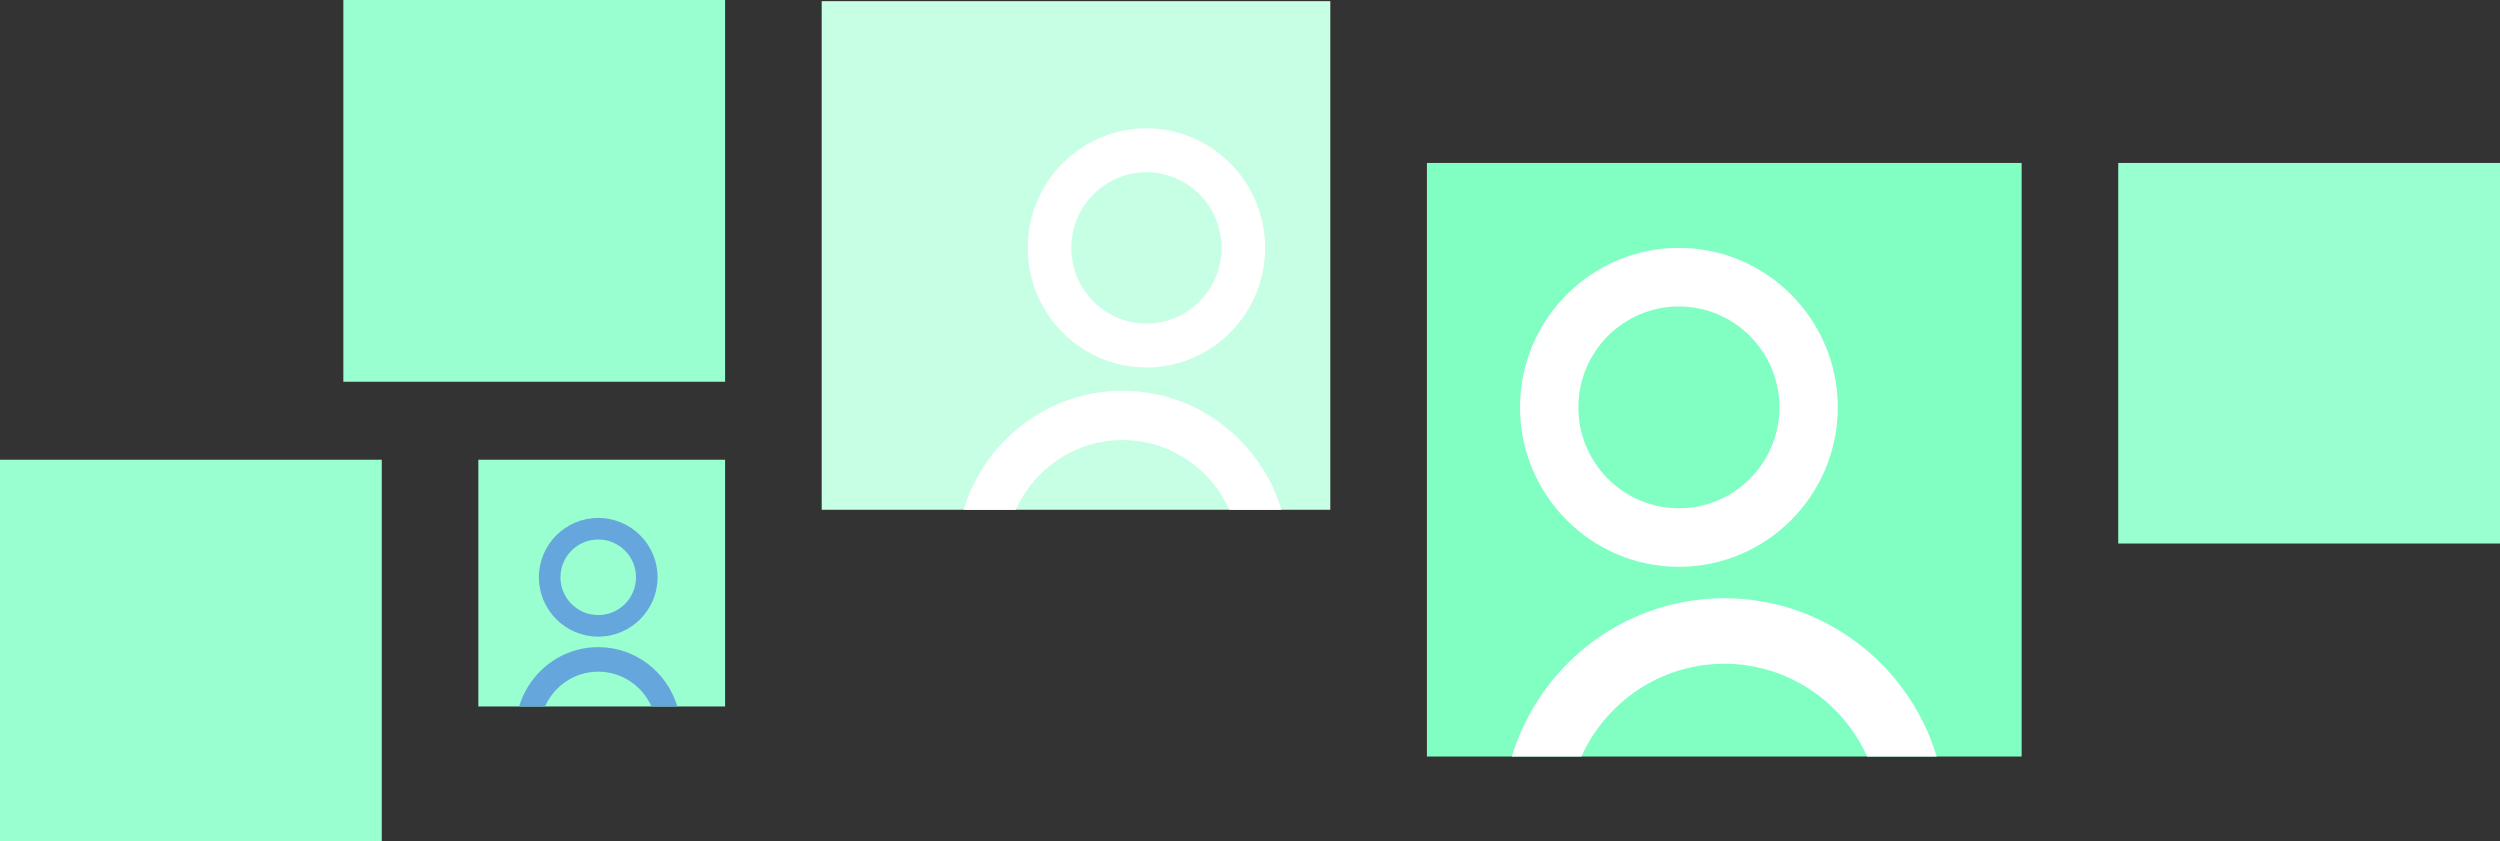 <?xml version="1.0" encoding="UTF-8"?>
<svg width="2148px" height="723px" viewBox="0 0 2148 723" version="1.1" xmlns="http://www.w3.org/2000/svg" xmlns:xlink="http://www.w3.org/1999/xlink">
    <rect x="0" y="0" width="2148" height="723" fill="#333333" stroke="none"/>
    <!-- Generator: Sketch 55.2 (78181) - https://sketchapp.com -->
    <title>team</title>
    <desc>Created with Sketch.</desc>
    <g id="Page-1" stroke="none" stroke-width="1" fill="none" fill-rule="evenodd">
        <g id="team" transform="translate(-258, -89)">
            <g transform="translate(258, 89)">
                <g id="Group-4" transform="translate(1226, 140)">
                    <rect id="Rectangle" fill="#81FFC3" x="0" y="0" width="511" height="510"></rect>
                    <g id="Group" transform="translate(73, 73)" fill="#FFFFFF">
                        <path d="M182.5,301 C113.782,301 53.441,337.699 19.886,392.598 C11.479,406.352 4.751,421.251 0,437 L59.771,437 C80.88,390.054 127.949,357.3 182.5,357.3 C237.051,357.3 284.12,390.054 305.243,437 L365,437 C341.274,358.391 268.444,301 182.5,301" id="Fill-76"></path>
                        <path d="M143.5,223.701 C95.862,223.701 57.114,184.807 57.114,137.001 C57.114,89.193 95.862,50.299 143.5,50.299 C191.138,50.299 229.886,89.193 229.886,137.001 C229.886,184.807 191.138,223.701 143.5,223.701 Z M143.5,0 C68.237,0 7,61.459 7,137.001 C7,212.543 68.237,274 143.5,274 C218.777,274 280,212.543 280,137.001 C280,61.459 218.777,0 143.5,0 L143.5,0 Z" id="Fill-82"></path>
                    </g>
                </g>
                <g id="Group-3" transform="translate(411, 395)">
                    <rect id="Rectangle-Copy-2" fill="#9AFFD0" x="0" y="0" width="212" height="212"></rect>
                    <g id="Group-2" transform="translate(35, 50)" fill="#65A7DD">
                        <path d="M68,111 C42.395,111 19.912,124.762 7.41,145.349 C4.277,150.507 1.77,156.094 0,162 L22.271,162 C30.136,144.395 47.674,132.112 68,132.112 C88.326,132.112 105.864,144.395 113.734,162 L136,162 C127.159,132.522 100.023,111 68,111" id="Fill-76"></path>
                        <path d="M68,83.455 C50.103,83.455 35.545,68.896 35.545,51 C35.545,33.104 50.103,18.545 68,18.545 C85.897,18.545 100.455,33.104 100.455,51 C100.455,68.896 85.897,83.455 68,83.455 Z M68,0 C39.88,0 17,22.879 17,51 C17,79.122 39.88,102 68,102 C96.125,102 119,79.122 119,51 C119,22.879 96.125,0 68,0 L68,0 Z" id="Fill-82"></path>
                    </g>
                </g>
                <rect id="Rectangle-Copy" fill="#9AFFD0" x="0" y="395" width="328" height="328"></rect>
                <rect id="Rectangle-Copy-5" fill="#9AFFD0" x="295" y="0" width="328" height="328"></rect>
                <rect id="Rectangle-Copy-3" fill="#9AFFD0" x="1820" y="140" width="328" height="327"></rect>
                <g id="Group-5" transform="translate(706, 1)">
                    <rect id="Rectangle-Copy-4" fill="#C7FFE4" x="0" y="0" width="437" height="437"></rect>
                    <g id="Group-Copy" transform="translate(122, 109.25)" fill="#FFFFFF">
                        <path d="M136.5,225.516 C85.102,225.516 39.971,253.103 14.873,294.372 C8.586,304.711 3.553,315.911 0,327.75 L44.706,327.75 C60.494,292.46 95.699,267.838 136.5,267.838 C177.301,267.838 212.506,292.46 228.305,327.75 L273,327.75 C255.254,268.658 200.782,225.516 136.5,225.516" id="Fill-76"></path>
                        <path d="M157,167.751 C121.402,167.751 92.447,138.585 92.447,102.736 C92.447,66.885 121.402,37.719 157,37.719 C192.598,37.719 221.553,66.885 221.553,102.736 C221.553,138.585 192.598,167.751 157,167.751 Z M157,0 C100.76,0 55,46.087 55,102.736 C55,159.384 100.76,205.47 157,205.47 C213.251,205.47 259,159.384 259,102.736 C259,46.087 213.251,0 157,0 L157,0 Z" id="Fill-82"></path>
                    </g>
                </g>
            </g>
        </g>
    </g>
</svg>